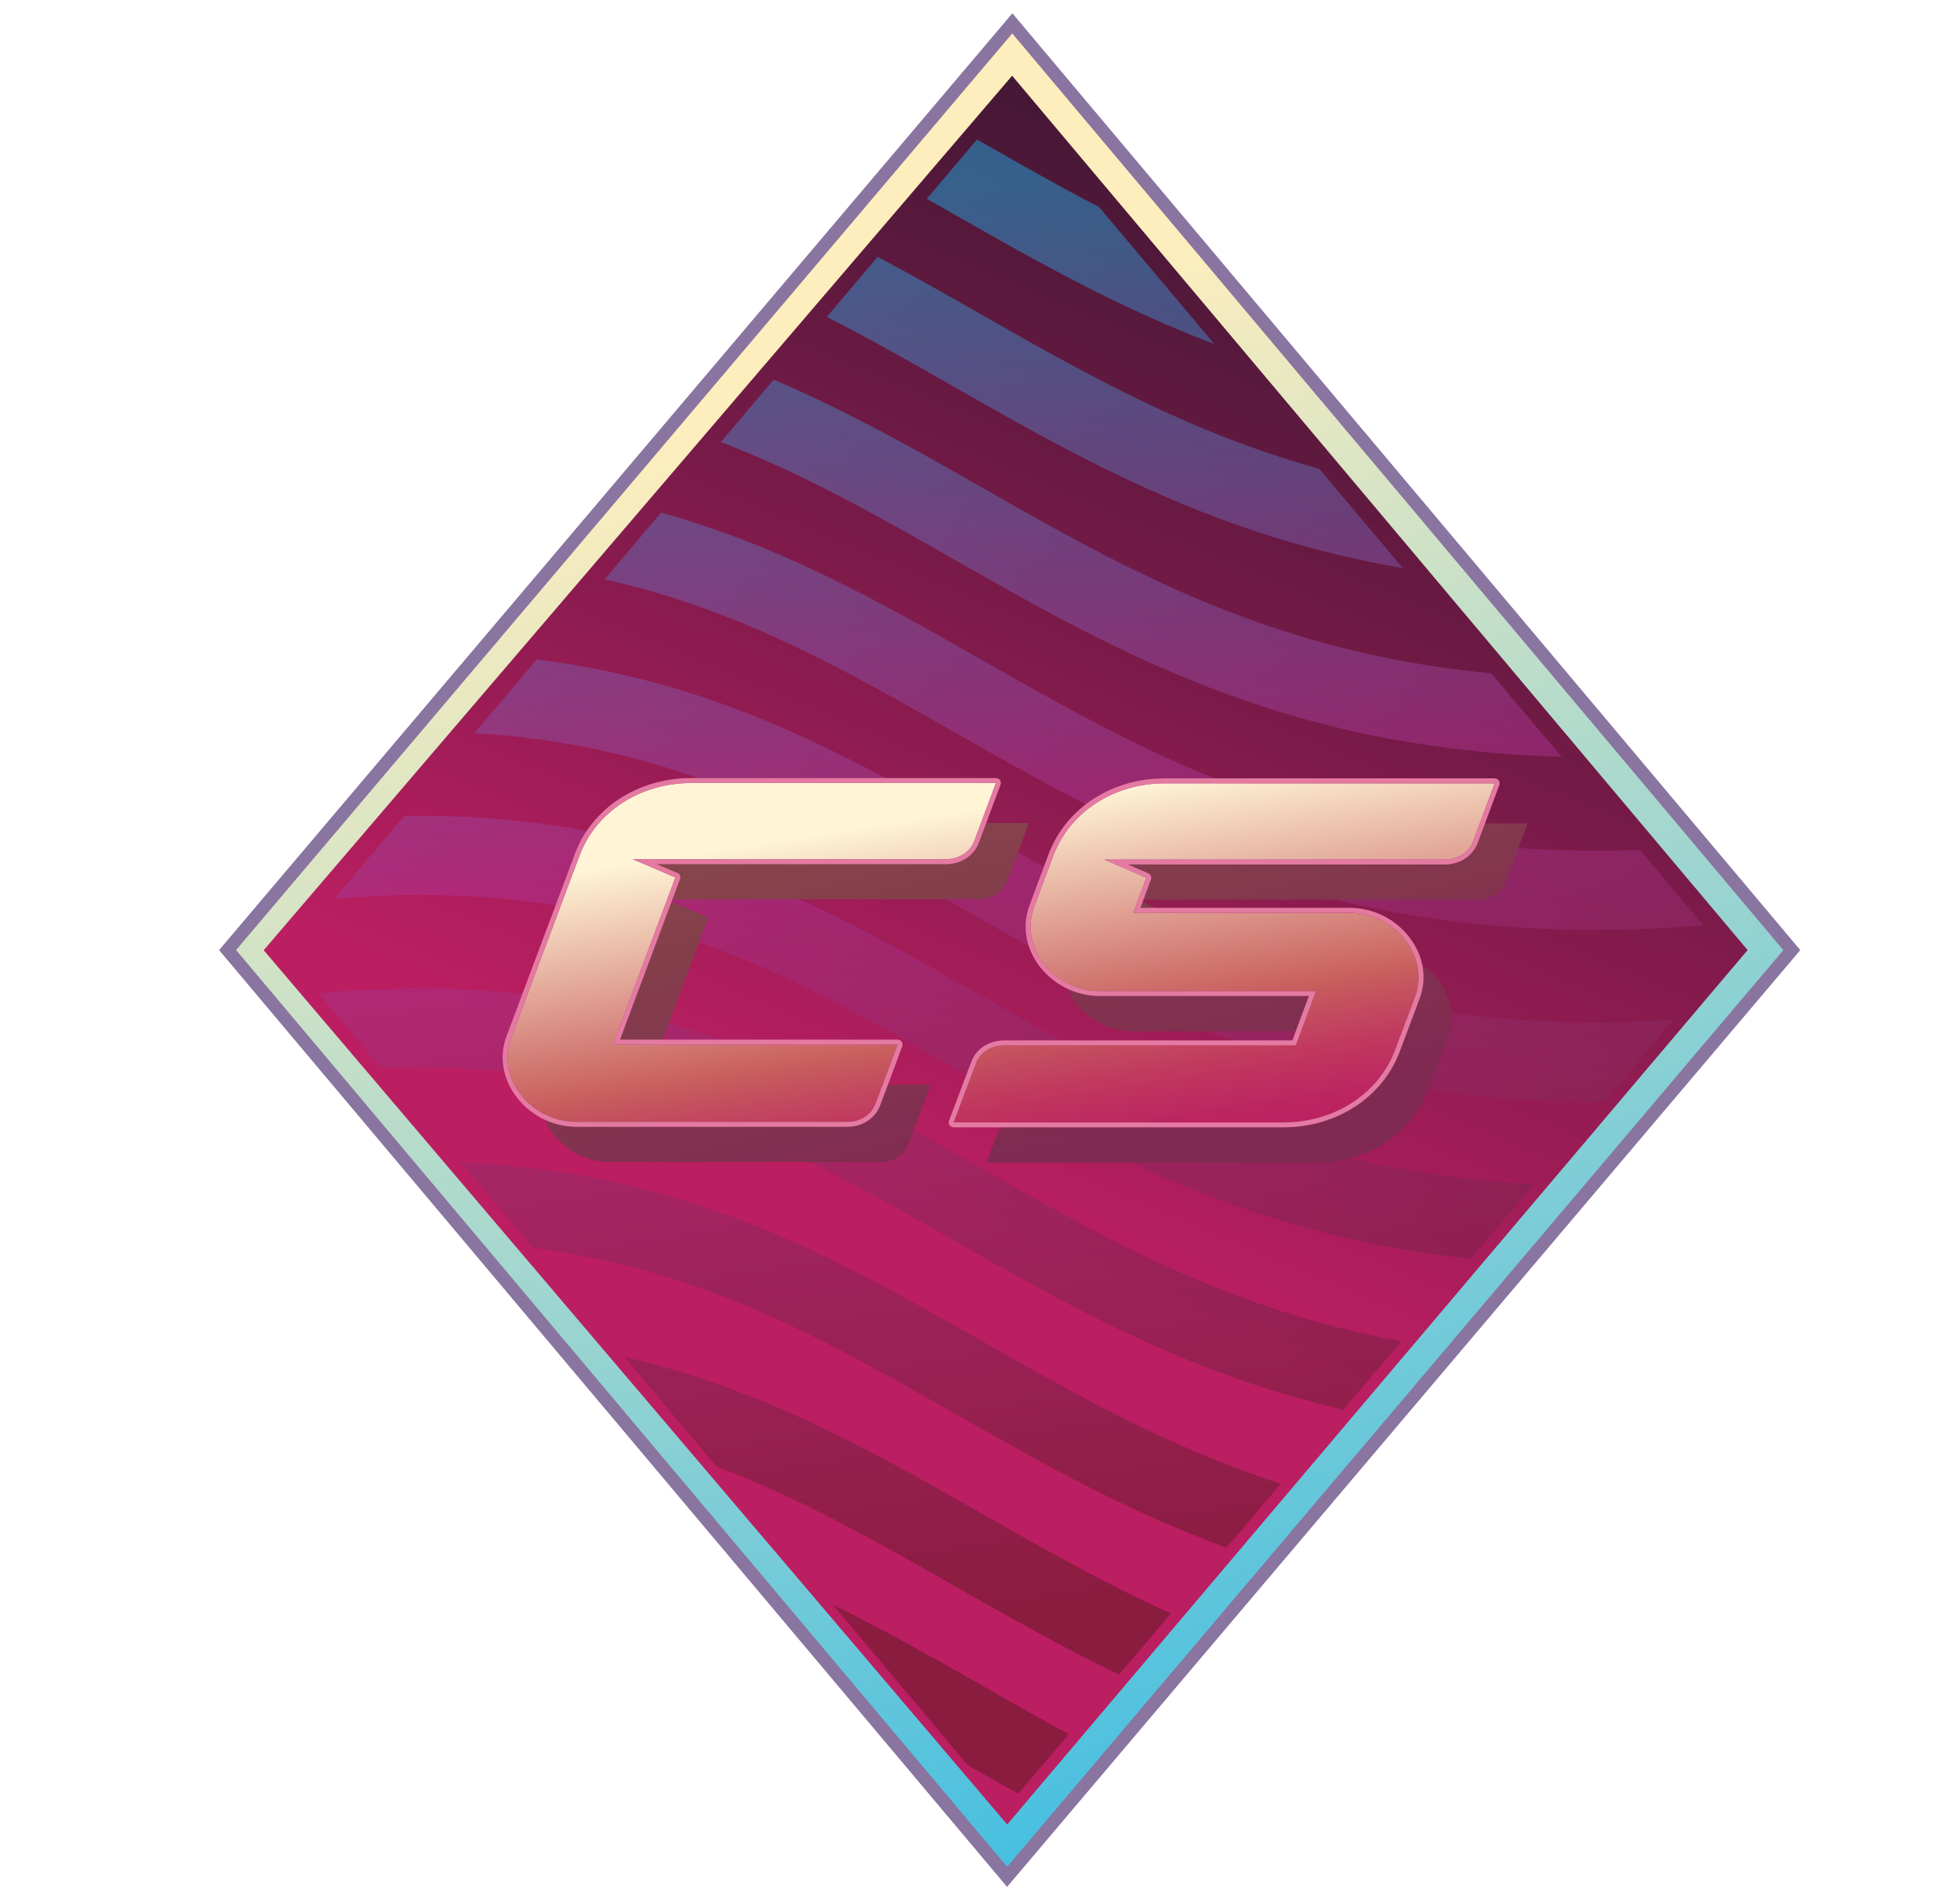 <svg width="33" height="32" viewBox="0 0 33 32" fill="none" xmlns="http://www.w3.org/2000/svg">
<g clip-path="url(#clip0_4_117)">
<path d="M3.878 16L17.044 0.448L30.122 16L16.956 31.551L3.878 16Z" fill="url(#paint0_linear_4_117)"/>
<path d="M17.044 0.673L29.933 15.999L16.957 31.327L4.068 16L17.044 0.673ZM17.045 0.224L3.689 16L16.956 31.776L30.311 16L17.045 0.224Z" fill="#8A74A0"/>
<g opacity="0.48">
<path d="M15.604 3.348L16.449 2.35C16.477 2.366 16.505 2.382 16.534 2.398C17.178 2.766 17.829 3.136 18.506 3.488L20.446 5.794C18.812 5.175 17.408 4.376 16.05 3.602C15.901 3.516 15.753 3.432 15.604 3.348ZM16.534 19.68C15.225 18.934 13.872 18.163 12.362 17.595C10.663 16.955 8.935 16.644 7.079 16.644C6.491 16.644 5.919 16.673 5.363 16.728L6.426 17.991C6.639 17.983 6.856 17.979 7.079 17.979C10.953 17.979 13.428 19.39 16.05 20.884C17.464 21.69 18.927 22.524 20.649 23.153C21.295 23.389 21.95 23.584 22.617 23.741L23.591 22.59C20.701 22.055 18.59 20.853 16.533 19.68L16.534 19.68ZM16.553 22.597C15.245 21.851 13.892 21.08 12.382 20.512C10.885 19.949 9.366 19.64 7.758 19.575L8.968 21.014C11.822 21.381 13.897 22.562 16.07 23.801C17.48 24.605 18.937 25.435 20.651 26.064L21.563 24.987C19.661 24.368 18.093 23.474 16.554 22.597L16.553 22.597ZM20.65 8.777C21.616 9.13 22.602 9.393 23.62 9.568L22.213 7.895C20.002 7.28 18.25 6.281 16.534 5.303C15.96 4.976 15.377 4.644 14.776 4.326L13.92 5.337C14.64 5.703 15.34 6.102 16.05 6.507C17.465 7.314 18.928 8.147 20.65 8.777ZM7.079 15.073C10.953 15.073 13.429 16.484 16.05 17.978C17.465 18.784 18.927 19.618 20.65 20.247C21.975 20.732 23.336 21.046 24.769 21.198L25.83 19.945C21.722 19.731 19.087 18.23 16.534 16.774C15.225 16.028 13.872 15.257 12.362 14.689C10.663 14.049 8.935 13.738 7.079 13.738C6.988 13.738 6.897 13.739 6.806 13.741L5.625 15.136C6.085 15.095 6.57 15.073 7.079 15.073ZM17.143 30.207L17.993 29.203C17.505 28.939 17.028 28.667 16.554 28.397C15.737 27.931 14.903 27.456 14.025 27.026L16.299 29.731C16.578 29.89 16.859 30.049 17.144 30.206L17.143 30.207ZM16.553 8.221C15.434 7.583 14.281 6.926 13.026 6.394L12.137 7.444C13.534 7.98 14.785 8.693 16.07 9.425C17.485 10.231 18.947 11.065 20.669 11.694C22.449 12.345 24.294 12.689 26.291 12.744L25.108 11.338C21.418 10.993 18.95 9.587 16.553 8.221ZM26.864 14.324C22.164 14.324 19.312 12.698 16.553 11.126C15.245 10.381 13.892 9.61 12.382 9.041C11.967 8.885 11.551 8.749 11.131 8.632L10.18 9.756C12.434 10.259 14.216 11.274 16.07 12.331C17.485 13.137 18.948 13.97 20.67 14.6C22.619 15.312 24.645 15.659 26.864 15.659C27.485 15.659 28.09 15.633 28.68 15.585L27.608 14.311C27.363 14.32 27.115 14.324 26.864 14.324V14.324ZM26.864 17.218C22.164 17.218 19.312 15.592 16.553 14.021C15.245 13.274 13.892 12.504 12.382 11.935C11.288 11.524 10.182 11.249 9.038 11.105L7.987 12.346C11.362 12.543 13.655 13.848 16.07 15.225C17.485 16.031 18.947 16.865 20.669 17.494C22.619 18.206 24.644 18.553 26.863 18.553C26.912 18.553 26.961 18.552 27.01 18.552L28.173 17.177C27.745 17.204 27.308 17.218 26.863 17.218L26.864 17.218ZM18.842 28.2L19.713 27.171C18.59 26.663 17.565 26.079 16.553 25.503C15.245 24.757 13.892 23.986 12.382 23.418C11.764 23.185 11.143 22.997 10.513 22.85L12.067 24.699C13.493 25.238 14.764 25.962 16.07 26.707C16.958 27.213 17.865 27.73 18.843 28.2L18.842 28.2Z" fill="url(#paint1_linear_4_117)"/>
</g>
<path d="M16.486 15.144H11.207L11.308 15.188L11.925 15.452L10.965 18.023L10.874 18.266H15.668L15.297 19.26C15.226 19.445 15.042 19.568 14.825 19.568H10.267C9.493 19.568 8.91 18.829 9.158 18.161L9.261 17.887L10.312 15.082C10.332 15.03 10.353 14.981 10.377 14.932C10.695 14.276 11.393 13.86 12.197 13.86H17.323L16.958 14.837C16.887 15.022 16.703 15.145 16.486 15.145L16.486 15.144ZM20.173 13.866H20.169C19.334 13.866 18.613 14.317 18.314 15.02C18.303 15.047 18.292 15.074 18.282 15.102L18.095 15.602L17.963 15.959C17.714 16.627 18.298 17.366 19.071 17.366H22.711L22.37 18.279H17.457C17.24 18.279 17.055 18.398 16.984 18.584L16.61 19.578H22.158C23.025 19.578 23.767 19.095 24.046 18.349L24.381 17.457C24.53 17.055 24.38 16.628 24.068 16.35C23.86 16.165 23.582 16.047 23.272 16.047H19.636L19.854 15.459L19.272 15.205L19.148 15.151H24.884C25.101 15.151 25.285 15.028 25.355 14.843L25.721 13.866H20.172L20.173 13.866Z" fill="url(#paint2_linear_4_117)"/>
<path d="M11.372 14.778H11.371L11.372 14.774V14.778ZM11.371 14.777L10.652 14.469H15.932C16.149 14.469 16.333 14.347 16.404 14.161L16.769 13.185H11.643C10.78 13.185 10.038 13.664 9.758 14.406L8.604 17.486C8.356 18.154 8.939 18.892 9.713 18.892H14.271C14.487 18.892 14.672 18.77 14.743 18.585L15.114 17.591H10.32L11.371 14.776L11.371 14.777ZM19.619 13.191H19.615C18.748 13.191 18.003 13.677 17.728 14.426L17.541 14.927L17.409 15.284C17.161 15.952 17.744 16.691 18.518 16.691H22.157L21.817 17.604H16.903C16.686 17.604 16.502 17.723 16.431 17.909L16.056 18.902H21.605C22.471 18.902 23.213 18.419 23.492 17.674L23.827 16.782C24.075 16.114 23.495 15.371 22.718 15.371H19.082L19.3 14.783L18.595 14.476H24.33C24.547 14.476 24.731 14.353 24.802 14.168L25.167 13.191H19.618H19.619Z" fill="url(#paint3_linear_4_117)"/>
<path d="M16.769 13.185L16.403 14.162C16.333 14.347 16.148 14.47 15.931 14.47H10.652L11.37 14.777L10.319 17.591H15.113L14.742 18.585C14.671 18.771 14.487 18.893 14.27 18.893H9.712C8.938 18.893 8.355 18.155 8.603 17.486L9.757 14.407C10.037 13.665 10.779 13.186 11.642 13.186H16.768M25.167 13.191L24.802 14.168C24.731 14.353 24.546 14.476 24.33 14.476H18.595L19.3 14.783L19.082 15.371H22.718C23.495 15.371 24.075 16.113 23.827 16.782L23.492 17.674C23.213 18.42 22.471 18.902 21.605 18.902H16.056L16.431 17.909C16.501 17.723 16.686 17.604 16.903 17.604H21.817L22.157 16.691H18.518C17.744 16.691 17.161 15.952 17.409 15.284L17.541 14.927L17.728 14.426C18.003 13.677 18.748 13.191 19.615 13.191H25.167M11.372 14.774V14.777L11.371 14.777L11.372 14.774ZM16.769 13.103H11.642C10.742 13.103 9.972 13.603 9.68 14.377L8.526 17.457C8.407 17.778 8.458 18.133 8.666 18.432C8.903 18.772 9.294 18.976 9.712 18.976H14.271C14.52 18.976 14.736 18.834 14.82 18.614L15.191 17.62C15.201 17.595 15.197 17.566 15.182 17.544C15.166 17.522 15.141 17.508 15.114 17.508H10.439L11.444 14.818C11.452 14.804 11.456 14.787 11.455 14.771V14.768C11.451 14.729 11.422 14.698 11.383 14.692C11.383 14.692 11.383 14.692 11.382 14.692L11.056 14.553H15.931C16.181 14.553 16.397 14.411 16.481 14.191L16.846 13.215C16.855 13.189 16.852 13.161 16.836 13.139C16.821 13.116 16.796 13.103 16.769 13.103V13.103ZM25.167 13.108H19.615C18.709 13.108 17.938 13.615 17.65 14.398L17.463 14.898L17.331 15.255C17.212 15.576 17.264 15.931 17.471 16.23C17.708 16.57 18.099 16.773 18.518 16.773H22.038L21.759 17.521H16.903C16.652 17.521 16.436 17.662 16.354 17.879L15.979 18.873C15.969 18.898 15.972 18.927 15.988 18.949C16.003 18.971 16.029 18.985 16.056 18.985H21.605C22.506 18.985 23.278 18.481 23.57 17.703L23.904 16.81C24.024 16.488 23.973 16.131 23.764 15.831C23.528 15.491 23.137 15.288 22.718 15.288H19.201L19.378 14.812C19.393 14.771 19.373 14.725 19.333 14.707L18.99 14.558H24.33C24.58 14.558 24.795 14.416 24.879 14.197L25.244 13.22C25.254 13.194 25.25 13.166 25.235 13.143C25.22 13.121 25.194 13.108 25.167 13.108V13.108Z" fill="#E47AA2"/>
<path d="M17.041 1.275L29.424 16L16.958 30.725L4.44 16.002L17.041 1.275ZM17.043 0.563L16.888 0.746L4.085 15.869L3.975 16L4.085 16.13L16.802 31.254L16.957 31.437L17.112 31.255L29.915 16.131L30.025 16.001L29.915 15.87L17.197 0.746L17.043 0.563Z" fill="url(#paint4_linear_4_117)"/>
</g>
<defs>
<linearGradient id="paint0_linear_4_117" x1="24.954" y1="-2.82" x2="10.929" y2="30.351" gradientUnits="userSpaceOnUse">
<stop stop-color="#171524"/>
<stop offset="0.69" stop-color="#BB1E61"/>
</linearGradient>
<linearGradient id="paint1_linear_4_117" x1="14.919" y1="2.055" x2="21.155" y2="43.866" gradientUnits="userSpaceOnUse">
<stop offset="0.03" stop-color="#1BAEE5"/>
<stop offset="0.28" stop-color="#AE3593"/>
<stop offset="0.6" stop-color="#541919"/>
</linearGradient>
<linearGradient id="paint2_linear_4_117" x1="19.107" y1="22.872" x2="14.29" y2="4.024" gradientUnits="userSpaceOnUse">
<stop offset="0.19" stop-color="#802A51"/>
<stop offset="0.55" stop-color="#87484A"/>
<stop offset="1" stop-color="#FFEEBD"/>
</linearGradient>
<linearGradient id="paint3_linear_4_117" x1="18.407" y1="25.379" x2="16.55" y2="13.595" gradientUnits="userSpaceOnUse">
<stop offset="0.47" stop-color="#BB1E61"/>
<stop offset="0.52" stop-color="#BC2560"/>
<stop offset="0.59" stop-color="#C0385F"/>
<stop offset="0.67" stop-color="#C6595E"/>
<stop offset="0.68" stop-color="#C85E5E"/>
<stop offset="0.77" stop-color="#D7877F"/>
<stop offset="0.99" stop-color="#FDF0D2"/>
<stop offset="1" stop-color="#FFF5D6"/>
</linearGradient>
<linearGradient id="paint4_linear_4_117" x1="25.59" y1="38.482" x2="13.301" y2="6.331" gradientUnits="userSpaceOnUse">
<stop stop-color="#00ADEE"/>
<stop offset="1" stop-color="#FFEEBD"/>
</linearGradient>
<clipPath id="clip0_4_117">
<rect width="27" height="32" fill="white" transform="translate(3.5)"/>
</clipPath>
</defs>
</svg>
